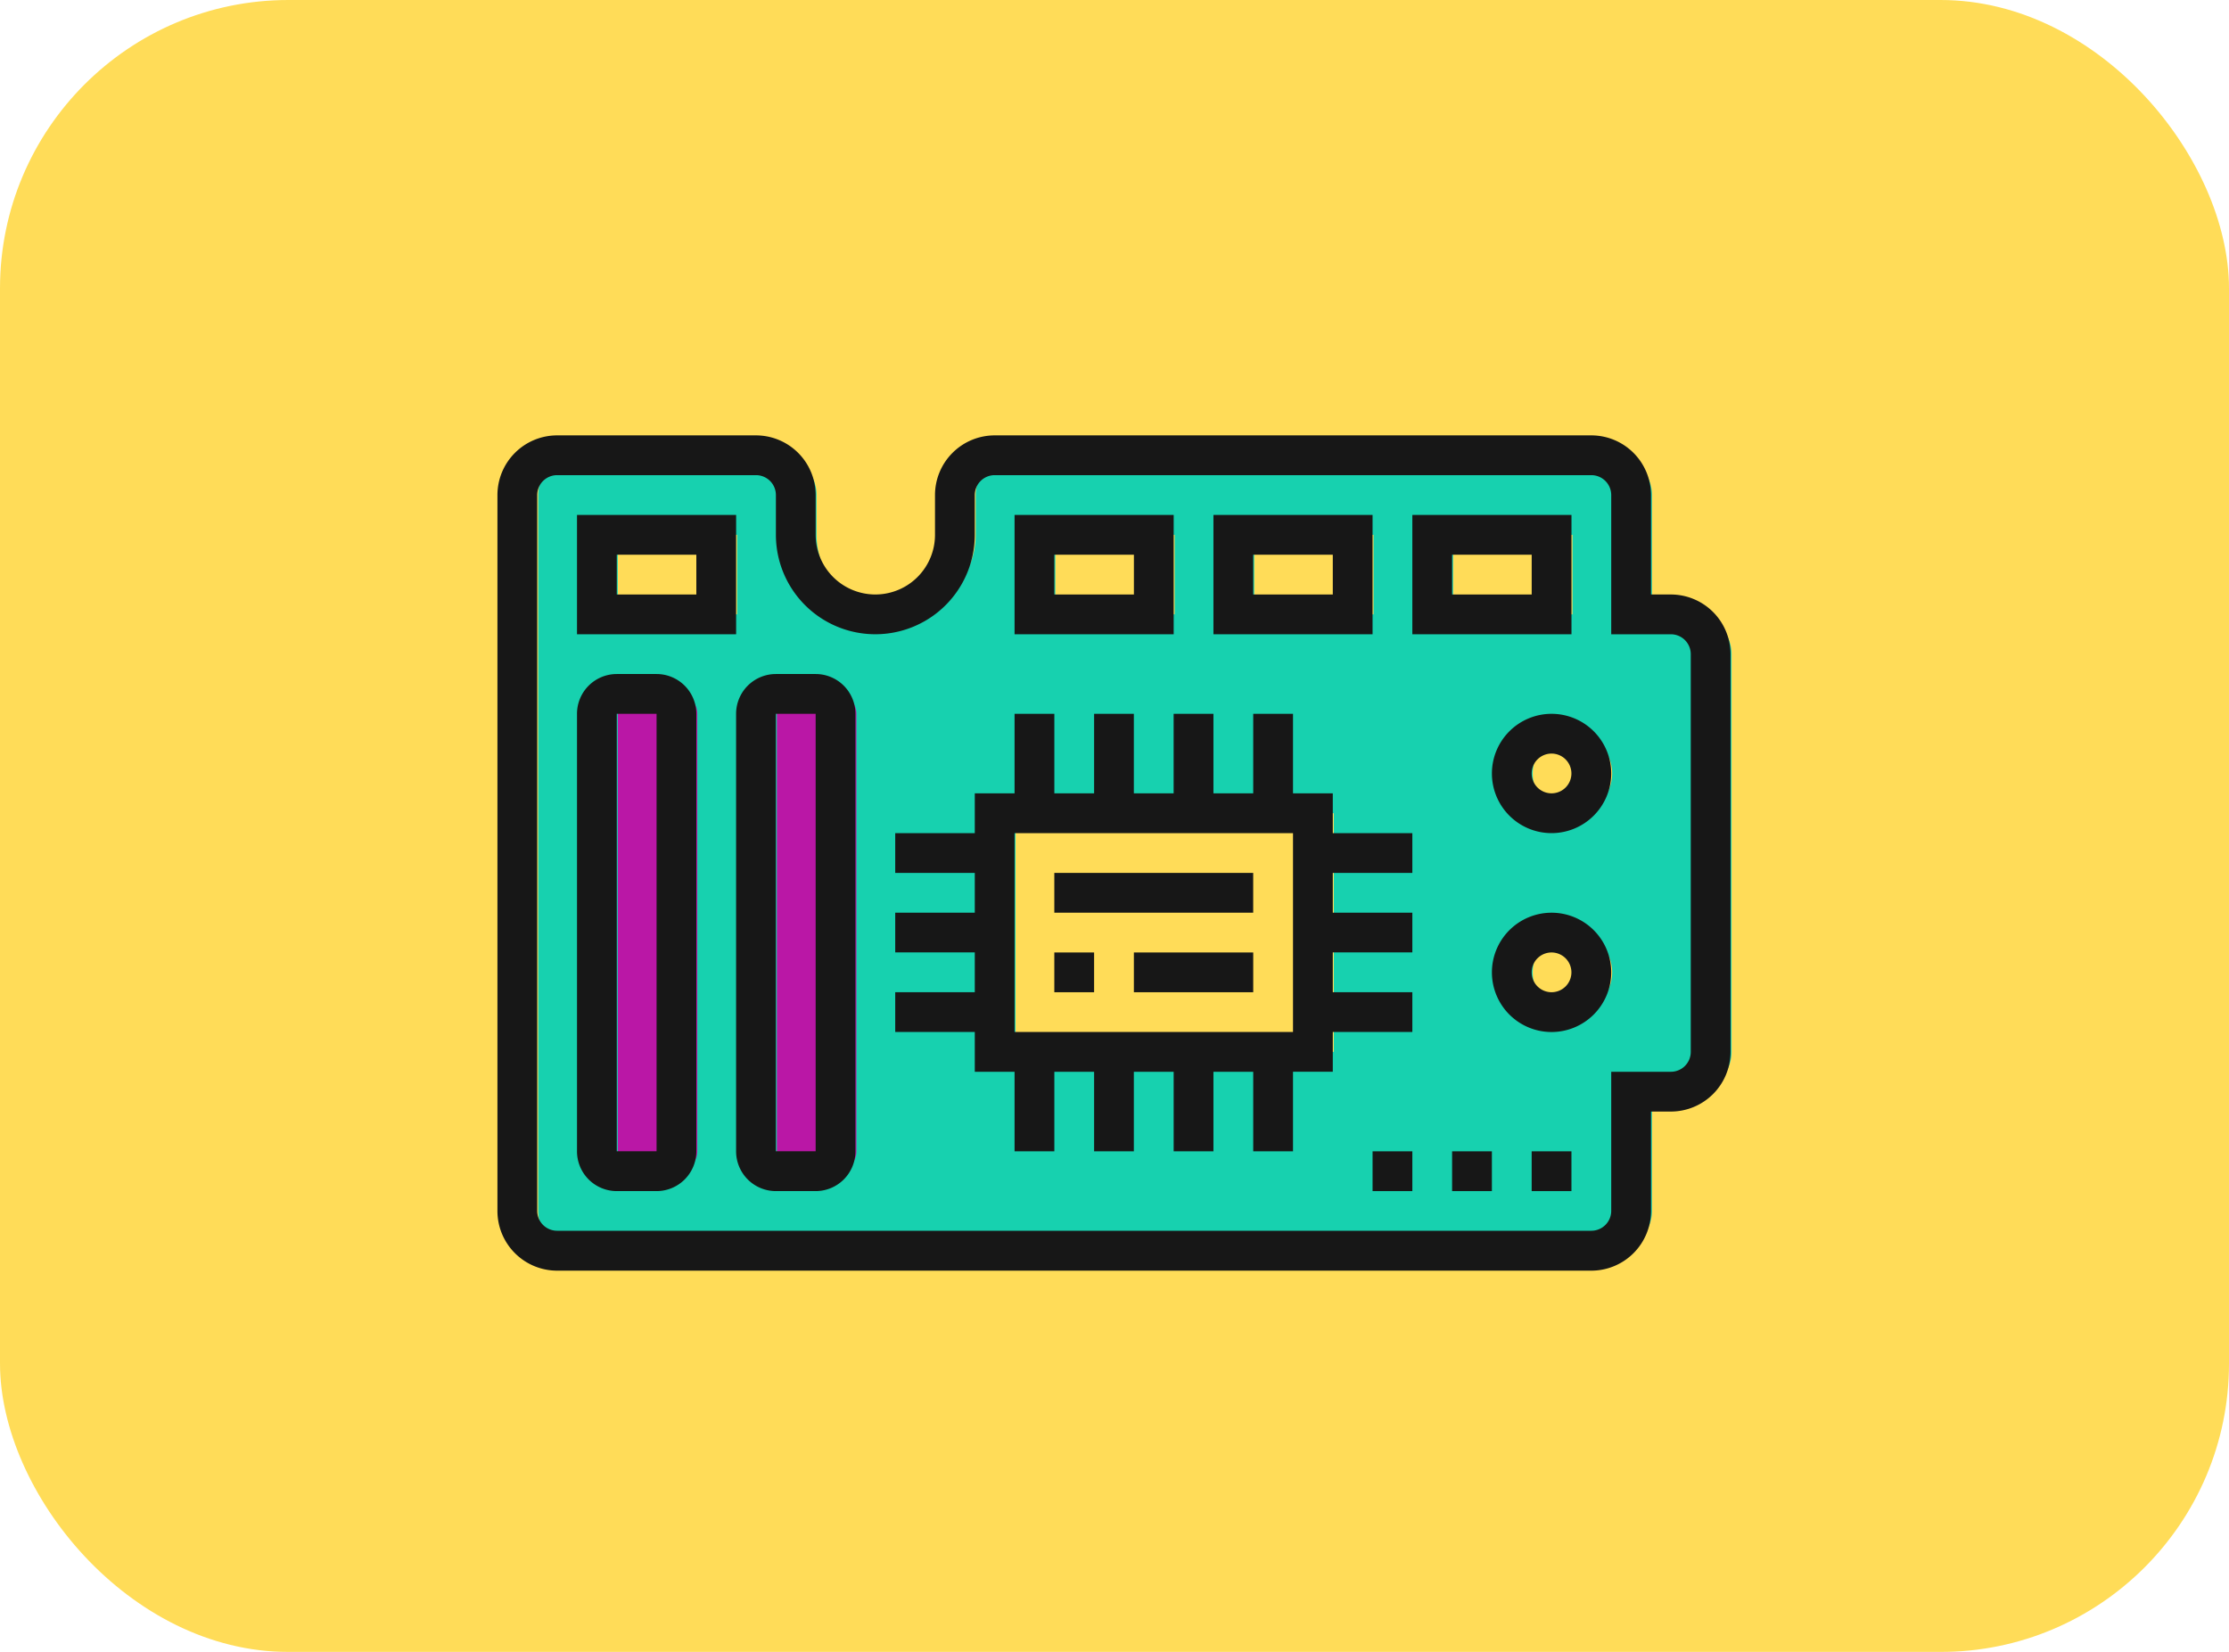 <svg xmlns="http://www.w3.org/2000/svg" width="85" height="63" viewBox="0 0 85 63">
  <g id="Grupo_894662" data-name="Grupo 894662" transform="translate(-180 -3657)" opacity="0.91">
    <rect id="Rectángulo_6967" data-name="Rectángulo 6967" width="85" height="63" rx="11" transform="translate(180 3657)" fill="#ffd947"/>
    <g id="circuit-board" transform="translate(198.969 3673.604)">
      <g id="Grupo_54868" data-name="Grupo 54868" transform="translate(1.555 0.758)">
        <g id="Grupo_54858" data-name="Grupo 54858" transform="translate(0 0)">
          <path id="Trazado_103200" data-name="Trazado 103200" d="M42.473,28.821V24.27H43.99a1.521,1.521,0,0,0,1.517-1.517V7.585A1.521,1.521,0,0,0,43.99,6.068H42.473V1.517A1.521,1.521,0,0,0,40.956,0H18.2a1.521,1.521,0,0,0-1.517,1.517V3.034a3.034,3.034,0,1,1-6.068,0V1.517A1.521,1.521,0,0,0,9.1,0H1.517A1.521,1.521,0,0,0,0,1.517v27.3a1.521,1.521,0,0,0,1.517,1.517H40.956A1.521,1.521,0,0,0,42.473,28.821Z" fill="#00cca7"/>
        </g>
        <g id="Grupo_54859" data-name="Grupo 54859" transform="translate(9.101 9.101)">
          <path id="Trazado_103201" data-name="Trazado 103201" d="M3.034,17.444V.758A.761.761,0,0,0,2.275,0H.758A.761.761,0,0,0,0,.758V17.444a.761.761,0,0,0,.758.758H2.275A.761.761,0,0,0,3.034,17.444Z" transform="translate(0 0)" fill="#b3009d"/>
        </g>
        <g id="Grupo_54860" data-name="Grupo 54860" transform="translate(3.034 9.101)">
          <path id="Trazado_103202" data-name="Trazado 103202" d="M3.034,17.444V.758A.761.761,0,0,0,2.275,0H.758A.761.761,0,0,0,0,.758V17.444a.761.761,0,0,0,.758.758H2.275A.761.761,0,0,0,3.034,17.444Z" transform="translate(0 0)" fill="#b3009d"/>
        </g>
        <g id="Grupo_54861" data-name="Grupo 54861" transform="translate(18.203 13.652)">
          <path id="Trazado_103203" data-name="Trazado 103203" d="M12.135,1.517V0H0V9.1H12.135V1.517Z" fill="#ffd947"/>
        </g>
        <g id="Grupo_54862" data-name="Grupo 54862" transform="translate(37.922 18.203)">
          <ellipse id="Elipse_4214" data-name="Elipse 4214" cx="1.517" cy="1.517" rx="1.517" ry="1.517" fill="#ffd947"/>
        </g>
        <g id="Grupo_54863" data-name="Grupo 54863" transform="translate(37.922 10.618)">
          <ellipse id="Elipse_4215" data-name="Elipse 4215" cx="1.517" cy="1.517" rx="1.517" ry="1.517" fill="#ffd947"/>
        </g>
        <g id="Grupo_54864" data-name="Grupo 54864" transform="translate(3.034 3.034)">
          <path id="Trazado_103204" data-name="Trazado 103204" d="M0,3.034H4.551V0H0Z" fill="#ffd947"/>
        </g>
        <g id="Grupo_54865" data-name="Grupo 54865" transform="translate(19.72 3.034)">
          <path id="Trazado_103205" data-name="Trazado 103205" d="M0,3.034H4.551V0H0Z" fill="#ffd947"/>
        </g>
        <g id="Grupo_54866" data-name="Grupo 54866" transform="translate(27.304 3.034)">
          <path id="Trazado_103206" data-name="Trazado 103206" d="M0,3.034H4.551V0H0Z" fill="#ffd947"/>
        </g>
        <g id="Grupo_54867" data-name="Grupo 54867" transform="translate(34.889 3.034)">
          <path id="Trazado_103207" data-name="Trazado 103207" d="M0,3.034H4.551V0H0Z" fill="#ffd947"/>
        </g>
      </g>
      <g id="Grupo_54869" data-name="Grupo 54869" transform="translate(0 0)">
        <path id="Trazado_103208" data-name="Trazado 103208" d="M44.748,25.787H43.99V29.58a2.278,2.278,0,0,1-2.275,2.275H2.275A2.278,2.278,0,0,1,0,29.58V2.275A2.278,2.278,0,0,1,2.275,0H9.86a2.278,2.278,0,0,1,2.275,2.275V3.792a2.275,2.275,0,1,0,4.551,0V2.275A2.278,2.278,0,0,1,18.961,0H41.715A2.278,2.278,0,0,1,43.99,2.275V6.068h.758a2.278,2.278,0,0,1,2.275,2.275V23.512A2.278,2.278,0,0,1,44.748,25.787Zm.758-17.444a.759.759,0,0,0-.758-.758H42.473V2.275a.759.759,0,0,0-.758-.758H18.961a.759.759,0,0,0-.758.758V3.792a3.792,3.792,0,1,1-7.584,0V2.275a.759.759,0,0,0-.758-.758H2.275a.759.759,0,0,0-.758.758v27.3a.759.759,0,0,0,.758.758H41.715a.759.759,0,0,0,.758-.758V24.27h2.275a.759.759,0,0,0,.758-.758Z"/>
        <path id="Trazado_103209" data-name="Trazado 103209" d="M0,0H6.068V4.551H0ZM1.517,3.034H4.551V1.517H1.517Z" transform="translate(3.034 3.034)"/>
        <path id="Trazado_103210" data-name="Trazado 103210" d="M0,0H6.068V4.551H0ZM1.517,3.034H4.551V1.517H1.517Z" transform="translate(19.72 3.034)"/>
        <path id="Trazado_103211" data-name="Trazado 103211" d="M0,0H6.068V4.551H0ZM1.517,3.034H4.551V1.517H1.517Z" transform="translate(27.304 3.034)"/>
        <path id="Trazado_103212" data-name="Trazado 103212" d="M0,0H6.068V4.551H0ZM1.517,3.034H4.551V1.517H1.517Z" transform="translate(34.889 3.034)"/>
        <path id="Trazado_103213" data-name="Trazado 103213" d="M12.135,0V3.034h1.517V0h1.517V3.034h1.517V4.551H19.72V6.068H16.686V7.585H19.72V9.1H16.686v1.517H19.72v1.517H16.686v1.517H15.169v3.034H13.652V13.652H12.135v3.034H10.618V13.652H9.1v3.034H7.584V13.652H6.068v3.034H4.551V13.652H3.034V12.135H0V10.618H3.034V9.1H0V7.585H3.034V6.068H0V4.551H3.034V3.034H4.551V0H6.068V3.034H7.584V0H9.1V3.034h1.517V0ZM4.551,12.135H15.169V4.551H4.551Z" transform="translate(15.169 10.618)"/>
        <path id="Trazado_103214" data-name="Trazado 103214" d="M0,1.517H1.517V0H0Z" transform="translate(21.236 19.72)"/>
        <path id="Trazado_103215" data-name="Trazado 103215" d="M0,1.517H4.551V0H0Z" transform="translate(24.27 19.72)"/>
        <path id="Trazado_103216" data-name="Trazado 103216" d="M0,1.517H7.584V0H0Z" transform="translate(21.236 16.686)"/>
        <path id="Trazado_103217" data-name="Trazado 103217" d="M1.517,0H3.034A1.518,1.518,0,0,1,4.551,1.517V18.2A1.518,1.518,0,0,1,3.034,19.72H1.517A1.518,1.518,0,0,1,0,18.2V1.517A1.518,1.518,0,0,1,1.517,0Zm0,18.2H3.034V1.517H1.517Z" transform="translate(3.034 9.101)"/>
        <path id="Trazado_103218" data-name="Trazado 103218" d="M3.034,19.72H1.517A1.518,1.518,0,0,1,0,18.2V1.517A1.518,1.518,0,0,1,1.517,0H3.034A1.518,1.518,0,0,1,4.551,1.517V18.2A1.518,1.518,0,0,1,3.034,19.72ZM1.517,1.517V18.2H3.034V1.517Z" transform="translate(9.101 9.101)"/>
        <path id="Trazado_103219" data-name="Trazado 103219" d="M2.275,4.551A2.275,2.275,0,1,1,4.551,2.275,2.278,2.278,0,0,1,2.275,4.551Zm0-3.034a.758.758,0,1,0,.758.758A.759.759,0,0,0,2.275,1.517Z" transform="translate(37.922 18.203)"/>
        <path id="Trazado_103220" data-name="Trazado 103220" d="M2.275,4.551A2.275,2.275,0,1,1,4.551,2.275,2.278,2.278,0,0,1,2.275,4.551Zm0-3.034a.758.758,0,1,0,.758.758A.759.759,0,0,0,2.275,1.517Z" transform="translate(37.922 10.618)"/>
        <path id="Trazado_103221" data-name="Trazado 103221" d="M0,1.517H1.517V0H0Z" transform="translate(33.372 27.304)"/>
        <path id="Trazado_103222" data-name="Trazado 103222" d="M0,1.517H1.517V0H0Z" transform="translate(39.439 27.304)"/>
        <path id="Trazado_103223" data-name="Trazado 103223" d="M0,1.517H1.517V0H0Z" transform="translate(36.405 27.304)"/>
      </g>
    </g>
  </g>
</svg>

